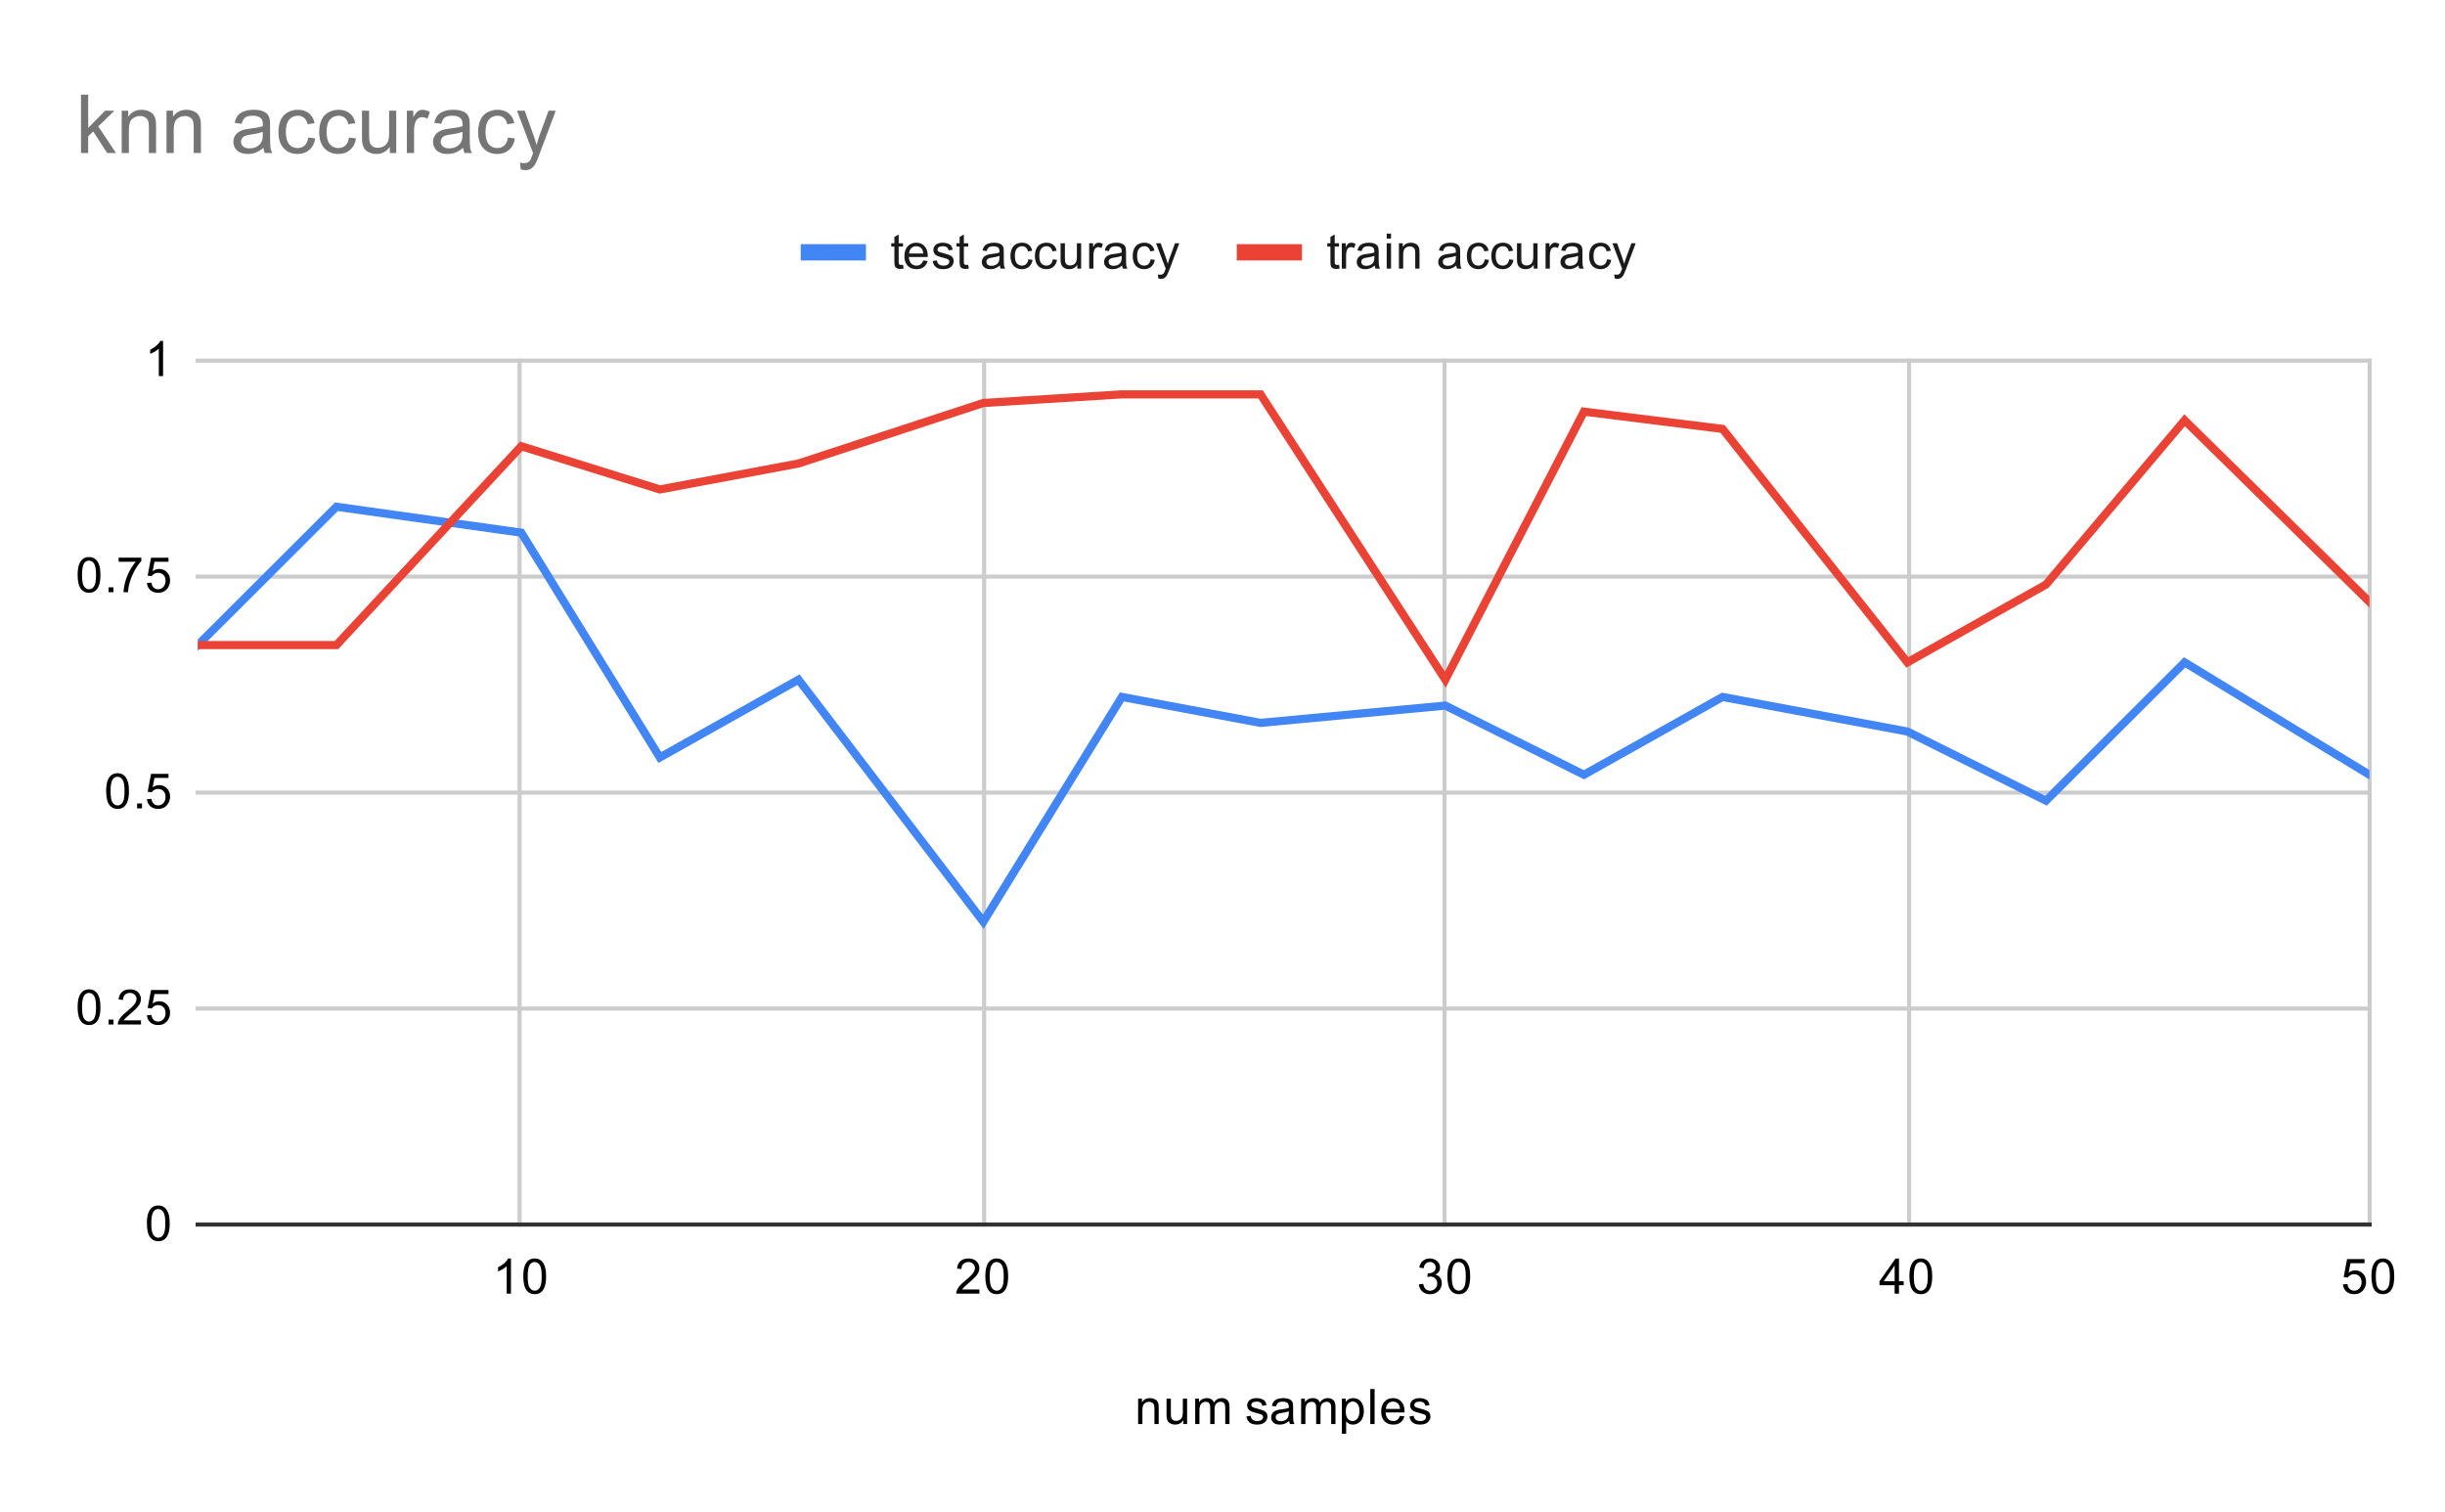 <svg version="1.1" viewBox="0.0 0.0 600.0 371.0" fill="none" stroke="none" stroke-linecap="square" stroke-miterlimit="10" width="600" height="371" xmlns:xlink="http://www.w3.org/1999/xlink" xmlns="http://www.w3.org/2000/svg"><path fill="#ffffff" d="M0 0L600.0 0L600.0 371.0L0 371.0L0 0Z" fill-rule="nonzero"/><path stroke="#cccccc" stroke-width="1.0" stroke-linecap="butt" d="M127.5 88.5L127.5 300.5" fill-rule="nonzero"/><path stroke="#cccccc" stroke-width="1.0" stroke-linecap="butt" d="M241.5 88.5L241.5 300.5" fill-rule="nonzero"/><path stroke="#cccccc" stroke-width="1.0" stroke-linecap="butt" d="M354.5 88.5L354.5 300.5" fill-rule="nonzero"/><path stroke="#cccccc" stroke-width="1.0" stroke-linecap="butt" d="M468.5 88.5L468.5 300.5" fill-rule="nonzero"/><path stroke="#cccccc" stroke-width="1.0" stroke-linecap="butt" d="M581.5 88.5L581.5 300.5" fill-rule="nonzero"/><path stroke="#333333" stroke-width="1.0" stroke-linecap="butt" d="M48.5 300.5L581.5 300.5" fill-rule="nonzero"/><path stroke="#cccccc" stroke-width="1.0" stroke-linecap="butt" d="M48.5 247.5L581.5 247.5" fill-rule="nonzero"/><path stroke="#cccccc" stroke-width="1.0" stroke-linecap="butt" d="M48.5 194.5L581.5 194.5" fill-rule="nonzero"/><path stroke="#cccccc" stroke-width="1.0" stroke-linecap="butt" d="M48.5 141.5L581.5 141.5" fill-rule="nonzero"/><path stroke="#cccccc" stroke-width="1.0" stroke-linecap="butt" d="M48.5 88.5L581.5 88.5" fill-rule="nonzero"/><clipPath id="id_0"><path d="M48.55 88.283L581.45 88.283L581.45 300.45L48.55 300.45L48.55 88.283Z" clip-rule="nonzero"/></clipPath><path stroke="#4285f4" stroke-width="2.0" stroke-linecap="butt" clip-path="url(#id_0)" d="M48.55 158.298L82.565 124.352L127.918 130.717L161.933 185.88L195.948 166.785L241.301 226.192L275.316 171.028L309.331 177.393L354.684 173.15L388.699 190.123L422.714 171.028L468.067 179.515L502.082 196.488L536.097 162.542L581.45 190.123" fill-rule="nonzero"/><path stroke="#ea4335" stroke-width="2.0" stroke-linecap="butt" clip-path="url(#id_0)" d="M48.55 158.298L82.565 158.298L127.918 109.5L161.933 120.108L195.948 113.743L241.301 98.892L275.316 96.77L309.331 96.77L354.684 166.785L388.699 101.013L422.714 105.257L468.067 162.542L502.082 143.447L536.097 103.135L581.45 147.69" fill-rule="nonzero"/><path fill="#000000" fill-opacity="0.0" clip-path="url(#id_0)" d="M51.55 158.298C51.55 159.955 50.207 161.298 48.55 161.298C46.893 161.298 45.55 159.955 45.55 158.298C45.55 156.641 46.893 155.298 48.55 155.298C50.207 155.298 51.55 156.641 51.55 158.298Z" fill-rule="nonzero"/><path fill="#000000" fill-opacity="0.0" clip-path="url(#id_0)" d="M85.565 124.352C85.565 126.009 84.222 127.352 82.565 127.352C80.908 127.352 79.565 126.009 79.565 124.352C79.565 122.695 80.908 121.352 82.565 121.352C84.222 121.352 85.565 122.695 85.565 124.352Z" fill-rule="nonzero"/><path fill="#000000" fill-opacity="0.0" clip-path="url(#id_0)" d="M130.918 130.717C130.918 132.374 129.575 133.717 127.918 133.717C126.261 133.717 124.918 132.374 124.918 130.717C124.918 129.06 126.261 127.717 127.918 127.717C129.575 127.717 130.918 129.06 130.918 130.717Z" fill-rule="nonzero"/><path fill="#000000" fill-opacity="0.0" clip-path="url(#id_0)" d="M164.933 185.88C164.933 187.537 163.59 188.88 161.933 188.88C160.276 188.88 158.933 187.537 158.933 185.88C158.933 184.223 160.276 182.88 161.933 182.88C163.59 182.88 164.933 184.223 164.933 185.88Z" fill-rule="nonzero"/><path fill="#000000" fill-opacity="0.0" clip-path="url(#id_0)" d="M198.948 166.785C198.948 168.442 197.605 169.785 195.948 169.785C194.291 169.785 192.948 168.442 192.948 166.785C192.948 165.128 194.291 163.785 195.948 163.785C197.605 163.785 198.948 165.128 198.948 166.785Z" fill-rule="nonzero"/><path fill="#000000" fill-opacity="0.0" clip-path="url(#id_0)" d="M244.301 226.192C244.301 227.849 242.958 229.192 241.301 229.192C239.644 229.192 238.301 227.849 238.301 226.192C238.301 224.535 239.644 223.192 241.301 223.192C242.958 223.192 244.301 224.535 244.301 226.192Z" fill-rule="nonzero"/><path fill="#000000" fill-opacity="0.0" clip-path="url(#id_0)" d="M278.316 171.028C278.316 172.685 276.973 174.028 275.316 174.028C273.659 174.028 272.316 172.685 272.316 171.028C272.316 169.371 273.659 168.028 275.316 168.028C276.973 168.028 278.316 169.371 278.316 171.028Z" fill-rule="nonzero"/><path fill="#000000" fill-opacity="0.0" clip-path="url(#id_0)" d="M312.331 177.393C312.331 179.05 310.988 180.393 309.331 180.393C307.674 180.393 306.331 179.05 306.331 177.393C306.331 175.736 307.674 174.393 309.331 174.393C310.988 174.393 312.331 175.736 312.331 177.393Z" fill-rule="nonzero"/><path fill="#000000" fill-opacity="0.0" clip-path="url(#id_0)" d="M357.684 173.15C357.684 174.807 356.341 176.15 354.684 176.15C353.027 176.15 351.684 174.807 351.684 173.15C351.684 171.493 353.027 170.15 354.684 170.15C356.341 170.15 357.684 171.493 357.684 173.15Z" fill-rule="nonzero"/><path fill="#000000" fill-opacity="0.0" clip-path="url(#id_0)" d="M391.699 190.123C391.699 191.78 390.356 193.123 388.699 193.123C387.042 193.123 385.699 191.78 385.699 190.123C385.699 188.466 387.042 187.123 388.699 187.123C390.356 187.123 391.699 188.466 391.699 190.123Z" fill-rule="nonzero"/><path fill="#000000" fill-opacity="0.0" clip-path="url(#id_0)" d="M425.714 171.028C425.714 172.685 424.371 174.028 422.714 174.028C421.057 174.028 419.714 172.685 419.714 171.028C419.714 169.371 421.057 168.028 422.714 168.028C424.371 168.028 425.714 169.371 425.714 171.028Z" fill-rule="nonzero"/><path fill="#000000" fill-opacity="0.0" clip-path="url(#id_0)" d="M471.067 179.515C471.067 181.172 469.724 182.515 468.067 182.515C466.41 182.515 465.067 181.172 465.067 179.515C465.067 177.858 466.41 176.515 468.067 176.515C469.724 176.515 471.067 177.858 471.067 179.515Z" fill-rule="nonzero"/><path fill="#000000" fill-opacity="0.0" clip-path="url(#id_0)" d="M505.082 196.488C505.082 198.145 503.739 199.488 502.082 199.488C500.425 199.488 499.082 198.145 499.082 196.488C499.082 194.831 500.425 193.488 502.082 193.488C503.739 193.488 505.082 194.831 505.082 196.488Z" fill-rule="nonzero"/><path fill="#000000" fill-opacity="0.0" clip-path="url(#id_0)" d="M539.097 162.542C539.097 164.199 537.754 165.542 536.097 165.542C534.44 165.542 533.097 164.199 533.097 162.542C533.097 160.885 534.44 159.542 536.097 159.542C537.754 159.542 539.097 160.885 539.097 162.542Z" fill-rule="nonzero"/><path fill="#000000" fill-opacity="0.0" clip-path="url(#id_0)" d="M584.45 190.123C584.45 191.78 583.107 193.123 581.45 193.123C579.793 193.123 578.45 191.78 578.45 190.123C578.45 188.466 579.793 187.123 581.45 187.123C583.107 187.123 584.45 188.466 584.45 190.123Z" fill-rule="nonzero"/><path fill="#000000" fill-opacity="0.0" clip-path="url(#id_0)" d="M51.55 158.298C51.55 159.955 50.207 161.298 48.55 161.298C46.893 161.298 45.55 159.955 45.55 158.298C45.55 156.641 46.893 155.298 48.55 155.298C50.207 155.298 51.55 156.641 51.55 158.298Z" fill-rule="nonzero"/><path fill="#000000" fill-opacity="0.0" clip-path="url(#id_0)" d="M85.565 158.298C85.565 159.955 84.222 161.298 82.565 161.298C80.908 161.298 79.565 159.955 79.565 158.298C79.565 156.641 80.908 155.298 82.565 155.298C84.222 155.298 85.565 156.641 85.565 158.298Z" fill-rule="nonzero"/><path fill="#000000" fill-opacity="0.0" clip-path="url(#id_0)" d="M130.918 109.5C130.918 111.157 129.575 112.5 127.918 112.5C126.261 112.5 124.918 111.157 124.918 109.5C124.918 107.843 126.261 106.5 127.918 106.5C129.575 106.5 130.918 107.843 130.918 109.5Z" fill-rule="nonzero"/><path fill="#000000" fill-opacity="0.0" clip-path="url(#id_0)" d="M164.933 120.108C164.933 121.765 163.59 123.108 161.933 123.108C160.276 123.108 158.933 121.765 158.933 120.108C158.933 118.451 160.276 117.108 161.933 117.108C163.59 117.108 164.933 118.451 164.933 120.108Z" fill-rule="nonzero"/><path fill="#000000" fill-opacity="0.0" clip-path="url(#id_0)" d="M198.948 113.743C198.948 115.4 197.605 116.743 195.948 116.743C194.291 116.743 192.948 115.4 192.948 113.743C192.948 112.086 194.291 110.743 195.948 110.743C197.605 110.743 198.948 112.086 198.948 113.743Z" fill-rule="nonzero"/><path fill="#000000" fill-opacity="0.0" clip-path="url(#id_0)" d="M244.301 98.892C244.301 100.549 242.958 101.892 241.301 101.892C239.644 101.892 238.301 100.549 238.301 98.892C238.301 97.235 239.644 95.892 241.301 95.892C242.958 95.892 244.301 97.235 244.301 98.892Z" fill-rule="nonzero"/><path fill="#000000" fill-opacity="0.0" clip-path="url(#id_0)" d="M278.316 96.77C278.316 98.427 276.973 99.77 275.316 99.77C273.659 99.77 272.316 98.427 272.316 96.77C272.316 95.113 273.659 93.77 275.316 93.77C276.973 93.77 278.316 95.113 278.316 96.77Z" fill-rule="nonzero"/><path fill="#000000" fill-opacity="0.0" clip-path="url(#id_0)" d="M312.331 96.77C312.331 98.427 310.988 99.77 309.331 99.77C307.674 99.77 306.331 98.427 306.331 96.77C306.331 95.113 307.674 93.77 309.331 93.77C310.988 93.77 312.331 95.113 312.331 96.77Z" fill-rule="nonzero"/><path fill="#000000" fill-opacity="0.0" clip-path="url(#id_0)" d="M357.684 166.785C357.684 168.442 356.341 169.785 354.684 169.785C353.027 169.785 351.684 168.442 351.684 166.785C351.684 165.128 353.027 163.785 354.684 163.785C356.341 163.785 357.684 165.128 357.684 166.785Z" fill-rule="nonzero"/><path fill="#000000" fill-opacity="0.0" clip-path="url(#id_0)" d="M391.699 101.013C391.699 102.67 390.356 104.013 388.699 104.013C387.042 104.013 385.699 102.67 385.699 101.013C385.699 99.356 387.042 98.013 388.699 98.013C390.356 98.013 391.699 99.356 391.699 101.013Z" fill-rule="nonzero"/><path fill="#000000" fill-opacity="0.0" clip-path="url(#id_0)" d="M425.714 105.257C425.714 106.914 424.371 108.257 422.714 108.257C421.057 108.257 419.714 106.914 419.714 105.257C419.714 103.6 421.057 102.257 422.714 102.257C424.371 102.257 425.714 103.6 425.714 105.257Z" fill-rule="nonzero"/><path fill="#000000" fill-opacity="0.0" clip-path="url(#id_0)" d="M471.067 162.542C471.067 164.199 469.724 165.542 468.067 165.542C466.41 165.542 465.067 164.199 465.067 162.542C465.067 160.885 466.41 159.542 468.067 159.542C469.724 159.542 471.067 160.885 471.067 162.542Z" fill-rule="nonzero"/><path fill="#000000" fill-opacity="0.0" clip-path="url(#id_0)" d="M505.082 143.447C505.082 145.104 503.739 146.447 502.082 146.447C500.425 146.447 499.082 145.104 499.082 143.447C499.082 141.79 500.425 140.447 502.082 140.447C503.739 140.447 505.082 141.79 505.082 143.447Z" fill-rule="nonzero"/><path fill="#000000" fill-opacity="0.0" clip-path="url(#id_0)" d="M539.097 103.135C539.097 104.792 537.754 106.135 536.097 106.135C534.44 106.135 533.097 104.792 533.097 103.135C533.097 101.478 534.44 100.135 536.097 100.135C537.754 100.135 539.097 101.478 539.097 103.135Z" fill-rule="nonzero"/><path fill="#000000" fill-opacity="0.0" clip-path="url(#id_0)" d="M584.45 147.69C584.45 149.347 583.107 150.69 581.45 150.69C579.793 150.69 578.45 149.347 578.45 147.69C578.45 146.033 579.793 144.69 581.45 144.69C583.107 144.69 584.45 146.033 584.45 147.69Z" fill-rule="nonzero"/><path fill="#000000" d="M279.297 349.45L279.297 343.231L280.234 343.231L280.234 344.106Q280.922 343.091 282.219 343.091Q282.781 343.091 283.25 343.294Q283.734 343.497 283.969 343.825Q284.203 344.153 284.297 344.591Q284.344 344.887 284.344 345.622L284.344 349.45L283.297 349.45L283.297 345.669Q283.297 345.012 283.172 344.7Q283.047 344.387 282.734 344.2Q282.422 343.997 282.0 343.997Q281.328 343.997 280.828 344.434Q280.344 344.856 280.344 346.044L280.344 349.45L279.297 349.45ZM290.375 349.45L290.375 348.528Q289.641 349.591 288.391 349.591Q287.844 349.591 287.359 349.387Q286.891 349.169 286.656 348.856Q286.422 348.528 286.328 348.059Q286.266 347.762 286.266 347.075L286.266 343.231L287.328 343.231L287.328 346.684Q287.328 347.497 287.391 347.794Q287.484 348.2 287.797 348.45Q288.125 348.684 288.609 348.684Q289.078 348.684 289.484 348.45Q289.906 348.2 290.078 347.778Q290.266 347.356 290.266 346.559L290.266 343.231L291.312 343.231L291.312 349.45L290.375 349.45ZM293.297 349.45L293.297 343.231L294.234 343.231L294.234 344.106Q294.531 343.637 295.016 343.372Q295.5 343.091 296.125 343.091Q296.812 343.091 297.25 343.372Q297.703 343.653 297.875 344.169Q298.625 343.091 299.797 343.091Q300.734 343.091 301.219 343.606Q301.719 344.106 301.719 345.184L301.719 349.45L300.672 349.45L300.672 345.528Q300.672 344.903 300.562 344.622Q300.469 344.341 300.203 344.169Q299.938 343.997 299.562 343.997Q298.906 343.997 298.469 344.434Q298.047 344.872 298.047 345.841L298.047 349.45L296.984 349.45L296.984 345.403Q296.984 344.7 296.719 344.356Q296.469 343.997 295.891 343.997Q295.438 343.997 295.062 344.231Q294.688 344.466 294.516 344.919Q294.344 345.372 294.344 346.216L294.344 349.45L293.297 349.45ZM305.875 347.591L306.906 347.434Q307.0 348.059 307.391 348.387Q307.797 348.716 308.531 348.716Q309.25 348.716 309.594 348.434Q309.953 348.137 309.953 347.731Q309.953 347.372 309.641 347.169Q309.422 347.028 308.562 346.809Q307.406 346.512 306.953 346.309Q306.516 346.091 306.281 345.716Q306.047 345.341 306.047 344.872Q306.047 344.466 306.234 344.106Q306.422 343.747 306.75 343.512Q307.0 343.341 307.422 343.216Q307.844 343.091 308.344 343.091Q309.062 343.091 309.609 343.309Q310.172 343.512 310.438 343.872Q310.703 344.231 310.797 344.825L309.766 344.966Q309.703 344.497 309.359 344.231Q309.031 343.95 308.406 343.95Q307.688 343.95 307.375 344.2Q307.062 344.434 307.062 344.762Q307.062 344.966 307.188 345.122Q307.328 345.294 307.594 345.403Q307.75 345.466 308.531 345.669Q309.656 345.981 310.094 346.169Q310.531 346.356 310.781 346.716Q311.031 347.075 311.031 347.622Q311.031 348.153 310.719 348.622Q310.422 349.075 309.844 349.341Q309.266 349.591 308.531 349.591Q307.312 349.591 306.672 349.091Q306.047 348.575 305.875 347.591ZM316.359 348.684Q315.766 349.184 315.219 349.387Q314.688 349.591 314.062 349.591Q313.031 349.591 312.484 349.091Q311.938 348.591 311.938 347.809Q311.938 347.356 312.141 346.981Q312.344 346.591 312.688 346.372Q313.031 346.137 313.453 346.028Q313.75 345.934 314.391 345.856Q315.656 345.716 316.266 345.497Q316.266 345.278 316.266 345.231Q316.266 344.575 315.969 344.309Q315.562 343.966 314.766 343.966Q314.031 343.966 313.672 344.231Q313.312 344.481 313.141 345.137L312.109 344.997Q312.25 344.341 312.578 343.934Q312.906 343.528 313.516 343.309Q314.125 343.091 314.922 343.091Q315.719 343.091 316.219 343.278Q316.719 343.466 316.953 343.747Q317.188 344.028 317.281 344.466Q317.328 344.731 317.328 345.434L317.328 346.841Q317.328 348.309 317.391 348.7Q317.469 349.091 317.672 349.45L316.562 349.45Q316.406 349.122 316.359 348.684ZM316.266 346.325Q315.688 346.559 314.547 346.731Q313.891 346.825 313.625 346.95Q313.359 347.059 313.203 347.278Q313.062 347.497 313.062 347.778Q313.062 348.2 313.375 348.481Q313.703 348.762 314.312 348.762Q314.922 348.762 315.391 348.497Q315.875 348.231 316.094 347.762Q316.266 347.403 316.266 346.716L316.266 346.325ZM319.297 349.45L319.297 343.231L320.234 343.231L320.234 344.106Q320.531 343.637 321.016 343.372Q321.5 343.091 322.125 343.091Q322.812 343.091 323.25 343.372Q323.703 343.653 323.875 344.169Q324.625 343.091 325.797 343.091Q326.734 343.091 327.219 343.606Q327.719 344.106 327.719 345.184L327.719 349.45L326.672 349.45L326.672 345.528Q326.672 344.903 326.562 344.622Q326.469 344.341 326.203 344.169Q325.938 343.997 325.562 343.997Q324.906 343.997 324.469 344.434Q324.047 344.872 324.047 345.841L324.047 349.45L322.984 349.45L322.984 345.403Q322.984 344.7 322.719 344.356Q322.469 343.997 321.891 343.997Q321.438 343.997 321.062 344.231Q320.688 344.466 320.516 344.919Q320.344 345.372 320.344 346.216L320.344 349.45L319.297 349.45ZM329.297 351.841L329.297 343.231L330.25 343.231L330.25 344.028Q330.594 343.559 331.016 343.325Q331.453 343.091 332.062 343.091Q332.859 343.091 333.469 343.497Q334.078 343.903 334.375 344.653Q334.688 345.403 334.688 346.294Q334.688 347.247 334.344 348.012Q334.016 348.778 333.359 349.184Q332.703 349.591 331.984 349.591Q331.453 349.591 331.031 349.372Q330.609 349.137 330.344 348.809L330.344 351.841L329.297 351.841ZM330.25 346.372Q330.25 347.575 330.734 348.153Q331.219 348.716 331.906 348.716Q332.609 348.716 333.109 348.122Q333.609 347.528 333.609 346.278Q333.609 345.091 333.125 344.512Q332.641 343.919 331.953 343.919Q331.281 343.919 330.766 344.544Q330.25 345.169 330.25 346.372ZM336.266 349.45L336.266 340.856L337.328 340.856L337.328 349.45L336.266 349.45ZM343.547 347.45L344.641 347.575Q344.391 348.528 343.688 349.059Q342.984 349.591 341.906 349.591Q340.547 349.591 339.734 348.747Q338.938 347.903 338.938 346.387Q338.938 344.825 339.75 343.966Q340.562 343.091 341.844 343.091Q343.094 343.091 343.875 343.934Q344.672 344.778 344.672 346.325Q344.672 346.419 344.672 346.606L340.031 346.606Q340.094 347.637 340.609 348.184Q341.125 348.716 341.906 348.716Q342.484 348.716 342.891 348.419Q343.312 348.106 343.547 347.45ZM340.094 345.747L343.562 345.747Q343.5 344.95 343.172 344.559Q342.656 343.95 341.859 343.95Q341.125 343.95 340.625 344.434Q340.141 344.919 340.094 345.747ZM345.875 347.591L346.906 347.434Q347.0 348.059 347.391 348.387Q347.797 348.716 348.531 348.716Q349.25 348.716 349.594 348.434Q349.953 348.137 349.953 347.731Q349.953 347.372 349.641 347.169Q349.422 347.028 348.562 346.809Q347.406 346.512 346.953 346.309Q346.516 346.091 346.281 345.716Q346.047 345.341 346.047 344.872Q346.047 344.466 346.234 344.106Q346.422 343.747 346.75 343.512Q347.0 343.341 347.422 343.216Q347.844 343.091 348.344 343.091Q349.062 343.091 349.609 343.309Q350.172 343.512 350.438 343.872Q350.703 344.231 350.797 344.825L349.766 344.966Q349.703 344.497 349.359 344.231Q349.031 343.95 348.406 343.95Q347.688 343.95 347.375 344.2Q347.062 344.434 347.062 344.762Q347.062 344.966 347.188 345.122Q347.328 345.294 347.594 345.403Q347.75 345.466 348.531 345.669Q349.656 345.981 350.094 346.169Q350.531 346.356 350.781 346.716Q351.031 347.075 351.031 347.622Q351.031 348.153 350.719 348.622Q350.422 349.075 349.844 349.341Q349.266 349.591 348.531 349.591Q347.312 349.591 346.672 349.091Q346.047 348.575 345.875 347.591Z" fill-rule="nonzero"/><path fill="#000000" d="M36.05 300.216Q36.05 298.684 36.362 297.762Q36.675 296.825 37.284 296.325Q37.909 295.825 38.847 295.825Q39.534 295.825 40.05 296.106Q40.581 296.387 40.925 296.919Q41.269 297.434 41.456 298.184Q41.644 298.934 41.644 300.216Q41.644 301.731 41.331 302.653Q41.034 303.575 40.409 304.091Q39.8 304.591 38.847 304.591Q37.612 304.591 36.894 303.7Q36.05 302.637 36.05 300.216ZM37.128 300.216Q37.128 302.325 37.628 303.028Q38.128 303.731 38.847 303.731Q39.581 303.731 40.066 303.028Q40.566 302.325 40.566 300.216Q40.566 298.091 40.066 297.403Q39.581 296.7 38.831 296.7Q38.112 296.7 37.675 297.309Q37.128 298.091 37.128 300.216Z" fill-rule="nonzero"/><path fill="#000000" d="M19.05 247.174Q19.05 245.643 19.363 244.721Q19.675 243.783 20.284 243.283Q20.909 242.783 21.847 242.783Q22.534 242.783 23.05 243.065Q23.581 243.346 23.925 243.877Q24.269 244.393 24.456 245.143Q24.644 245.893 24.644 247.174Q24.644 248.69 24.331 249.611Q24.034 250.533 23.409 251.049Q22.8 251.549 21.847 251.549Q20.613 251.549 19.894 250.658Q19.05 249.596 19.05 247.174ZM20.128 247.174Q20.128 249.283 20.628 249.986Q21.128 250.69 21.847 250.69Q22.581 250.69 23.066 249.986Q23.566 249.283 23.566 247.174Q23.566 245.049 23.066 244.361Q22.581 243.658 21.831 243.658Q21.113 243.658 20.675 244.268Q20.128 245.049 20.128 247.174ZM26.644 251.408L26.644 250.205L27.847 250.205L27.847 251.408L26.644 251.408ZM34.597 250.393L34.597 251.408L28.909 251.408Q28.909 251.033 29.034 250.674Q29.253 250.096 29.722 249.533Q30.206 248.971 31.113 248.236Q32.519 247.08 33.003 246.408Q33.503 245.736 33.503 245.143Q33.503 244.518 33.05 244.096Q32.597 243.658 31.878 243.658Q31.113 243.658 30.659 244.111Q30.206 244.565 30.191 245.377L29.113 245.268Q29.222 244.049 29.941 243.424Q30.675 242.783 31.909 242.783Q33.144 242.783 33.862 243.471Q34.581 244.158 34.581 245.174Q34.581 245.69 34.362 246.19Q34.159 246.674 33.659 247.236Q33.175 247.783 32.05 248.736Q31.097 249.533 30.816 249.83Q30.55 250.111 30.378 250.393L34.597 250.393ZM36.05 249.158L37.159 249.065Q37.284 249.877 37.722 250.283Q38.175 250.69 38.816 250.69Q39.566 250.69 40.097 250.111Q40.628 249.533 40.628 248.596Q40.628 247.69 40.112 247.174Q39.612 246.643 38.784 246.643Q38.284 246.643 37.862 246.877Q37.456 247.111 37.222 247.471L36.237 247.346L37.066 242.94L41.347 242.94L41.347 243.94L37.909 243.94L37.456 246.252Q38.222 245.705 39.066 245.705Q40.191 245.705 40.956 246.486Q41.737 247.268 41.737 248.502Q41.737 249.658 41.066 250.518Q40.237 251.549 38.816 251.549Q37.644 251.549 36.894 250.893Q36.159 250.236 36.05 249.158Z" fill-rule="nonzero"/><path fill="#000000" d="M26.05 194.132Q26.05 192.601 26.363 191.679Q26.675 190.742 27.284 190.242Q27.909 189.742 28.847 189.742Q29.534 189.742 30.05 190.023Q30.581 190.304 30.925 190.835Q31.269 191.351 31.456 192.101Q31.644 192.851 31.644 194.132Q31.644 195.648 31.331 196.57Q31.034 197.492 30.409 198.007Q29.8 198.507 28.847 198.507Q27.613 198.507 26.894 197.617Q26.05 196.554 26.05 194.132ZM27.128 194.132Q27.128 196.242 27.628 196.945Q28.128 197.648 28.847 197.648Q29.581 197.648 30.066 196.945Q30.566 196.242 30.566 194.132Q30.566 192.007 30.066 191.32Q29.581 190.617 28.831 190.617Q28.113 190.617 27.675 191.226Q27.128 192.007 27.128 194.132ZM33.644 198.367L33.644 197.164L34.847 197.164L34.847 198.367L33.644 198.367ZM36.05 196.117L37.159 196.023Q37.284 196.835 37.722 197.242Q38.175 197.648 38.816 197.648Q39.566 197.648 40.097 197.07Q40.628 196.492 40.628 195.554Q40.628 194.648 40.112 194.132Q39.612 193.601 38.784 193.601Q38.284 193.601 37.862 193.835Q37.456 194.07 37.222 194.429L36.237 194.304L37.066 189.898L41.347 189.898L41.347 190.898L37.909 190.898L37.456 193.21Q38.222 192.664 39.066 192.664Q40.191 192.664 40.956 193.445Q41.737 194.226 41.737 195.46Q41.737 196.617 41.066 197.476Q40.237 198.507 38.816 198.507Q37.644 198.507 36.894 197.851Q36.159 197.195 36.05 196.117Z" fill-rule="nonzero"/><path fill="#000000" d="M19.05 141.091Q19.05 139.559 19.363 138.637Q19.675 137.7 20.284 137.2Q20.909 136.7 21.847 136.7Q22.534 136.7 23.05 136.981Q23.581 137.262 23.925 137.794Q24.269 138.309 24.456 139.059Q24.644 139.809 24.644 141.091Q24.644 142.606 24.331 143.528Q24.034 144.45 23.409 144.966Q22.8 145.466 21.847 145.466Q20.613 145.466 19.894 144.575Q19.05 143.512 19.05 141.091ZM20.128 141.091Q20.128 143.2 20.628 143.903Q21.128 144.606 21.847 144.606Q22.581 144.606 23.066 143.903Q23.566 143.2 23.566 141.091Q23.566 138.966 23.066 138.278Q22.581 137.575 21.831 137.575Q21.113 137.575 20.675 138.184Q20.128 138.966 20.128 141.091ZM26.644 145.325L26.644 144.122L27.847 144.122L27.847 145.325L26.644 145.325ZM29.113 137.856L29.113 136.841L34.675 136.841L34.675 137.669Q33.862 138.544 33.05 139.997Q32.253 141.434 31.816 142.966Q31.488 144.044 31.409 145.325L30.316 145.325Q30.331 144.309 30.706 142.872Q31.097 141.434 31.8 140.106Q32.519 138.778 33.331 137.856L29.113 137.856ZM36.05 143.075L37.159 142.981Q37.284 143.794 37.722 144.2Q38.175 144.606 38.816 144.606Q39.566 144.606 40.097 144.028Q40.628 143.45 40.628 142.512Q40.628 141.606 40.112 141.091Q39.612 140.559 38.784 140.559Q38.284 140.559 37.862 140.794Q37.456 141.028 37.222 141.387L36.237 141.262L37.066 136.856L41.347 136.856L41.347 137.856L37.909 137.856L37.456 140.169Q38.222 139.622 39.066 139.622Q40.191 139.622 40.956 140.403Q41.737 141.184 41.737 142.419Q41.737 143.575 41.066 144.434Q40.237 145.466 38.816 145.466Q37.644 145.466 36.894 144.809Q36.159 144.153 36.05 143.075Z" fill-rule="nonzero"/><path fill="#000000" d="M40.019 92.283L38.972 92.283L38.972 85.565Q38.581 85.924 37.956 86.299Q37.347 86.658 36.862 86.83L36.862 85.815Q37.737 85.393 38.394 84.815Q39.066 84.221 39.347 83.658L40.019 83.658L40.019 92.283Z" fill-rule="nonzero"/><path fill="#000000" d="M125.387 317.45L124.34 317.45L124.34 310.731Q123.949 311.091 123.324 311.466Q122.715 311.825 122.231 311.997L122.231 310.981Q123.106 310.559 123.762 309.981Q124.434 309.387 124.715 308.825L125.387 308.825L125.387 317.45ZM128.418 313.216Q128.418 311.684 128.731 310.762Q129.043 309.825 129.652 309.325Q130.277 308.825 131.215 308.825Q131.902 308.825 132.418 309.106Q132.949 309.387 133.293 309.919Q133.637 310.434 133.824 311.184Q134.012 311.934 134.012 313.216Q134.012 314.731 133.699 315.653Q133.402 316.575 132.777 317.091Q132.168 317.591 131.215 317.591Q129.981 317.591 129.262 316.7Q128.418 315.637 128.418 313.216ZM129.496 313.216Q129.496 315.325 129.996 316.028Q130.496 316.731 131.215 316.731Q131.949 316.731 132.434 316.028Q132.934 315.325 132.934 313.216Q132.934 311.091 132.434 310.403Q131.949 309.7 131.199 309.7Q130.481 309.7 130.043 310.309Q129.496 311.091 129.496 313.216Z" fill-rule="nonzero"/><path fill="#000000" d="M240.348 316.434L240.348 317.45L234.66 317.45Q234.66 317.075 234.785 316.716Q235.004 316.137 235.473 315.575Q235.957 315.012 236.864 314.278Q238.27 313.122 238.754 312.45Q239.254 311.778 239.254 311.184Q239.254 310.559 238.801 310.137Q238.348 309.7 237.629 309.7Q236.864 309.7 236.41 310.153Q235.957 310.606 235.942 311.419L234.864 311.309Q234.973 310.091 235.692 309.466Q236.426 308.825 237.66 308.825Q238.895 308.825 239.614 309.512Q240.332 310.2 240.332 311.216Q240.332 311.731 240.114 312.231Q239.91 312.716 239.41 313.278Q238.926 313.825 237.801 314.778Q236.848 315.575 236.567 315.872Q236.301 316.153 236.129 316.434L240.348 316.434ZM241.801 313.216Q241.801 311.684 242.114 310.762Q242.426 309.825 243.035 309.325Q243.66 308.825 244.598 308.825Q245.285 308.825 245.801 309.106Q246.332 309.387 246.676 309.919Q247.02 310.434 247.207 311.184Q247.395 311.934 247.395 313.216Q247.395 314.731 247.082 315.653Q246.785 316.575 246.16 317.091Q245.551 317.591 244.598 317.591Q243.364 317.591 242.645 316.7Q241.801 315.637 241.801 313.216ZM242.879 313.216Q242.879 315.325 243.379 316.028Q243.879 316.731 244.598 316.731Q245.332 316.731 245.817 316.028Q246.317 315.325 246.317 313.216Q246.317 311.091 245.817 310.403Q245.332 309.7 244.582 309.7Q243.864 309.7 243.426 310.309Q242.879 311.091 242.879 313.216Z" fill-rule="nonzero"/><path fill="#000000" d="M348.184 315.184L349.247 315.044Q349.418 315.934 349.856 316.341Q350.293 316.731 350.918 316.731Q351.668 316.731 352.184 316.216Q352.7 315.7 352.7 314.934Q352.7 314.216 352.215 313.747Q351.747 313.262 351.012 313.262Q350.715 313.262 350.262 313.387L350.387 312.45Q350.497 312.466 350.559 312.466Q351.231 312.466 351.762 312.122Q352.309 311.762 352.309 311.028Q352.309 310.45 351.918 310.075Q351.528 309.684 350.903 309.684Q350.293 309.684 349.872 310.075Q349.465 310.466 349.356 311.231L348.293 311.044Q348.481 309.997 349.168 309.419Q349.856 308.825 350.872 308.825Q351.575 308.825 352.168 309.137Q352.762 309.434 353.075 309.95Q353.387 310.466 353.387 311.059Q353.387 311.606 353.09 312.075Q352.793 312.528 352.215 312.794Q352.965 312.966 353.387 313.528Q353.809 314.075 353.809 314.919Q353.809 316.044 352.981 316.825Q352.168 317.606 350.918 317.606Q349.793 317.606 349.043 316.934Q348.293 316.247 348.184 315.184ZM355.184 313.216Q355.184 311.684 355.497 310.762Q355.809 309.825 356.418 309.325Q357.043 308.825 357.981 308.825Q358.668 308.825 359.184 309.106Q359.715 309.387 360.059 309.919Q360.403 310.434 360.59 311.184Q360.778 311.934 360.778 313.216Q360.778 314.731 360.465 315.653Q360.168 316.575 359.543 317.091Q358.934 317.591 357.981 317.591Q356.747 317.591 356.028 316.7Q355.184 315.637 355.184 313.216ZM356.262 313.216Q356.262 315.325 356.762 316.028Q357.262 316.731 357.981 316.731Q358.715 316.731 359.2 316.028Q359.7 315.325 359.7 313.216Q359.7 311.091 359.2 310.403Q358.715 309.7 357.965 309.7Q357.247 309.7 356.809 310.309Q356.262 311.091 356.262 313.216Z" fill-rule="nonzero"/><path fill="#000000" d="M464.942 317.45L464.942 315.387L461.223 315.387L461.223 314.419L465.145 308.856L466.005 308.856L466.005 314.419L467.161 314.419L467.161 315.387L466.005 315.387L466.005 317.45L464.942 317.45ZM464.942 314.419L464.942 310.559L462.255 314.419L464.942 314.419ZM468.567 313.216Q468.567 311.684 468.88 310.762Q469.192 309.825 469.801 309.325Q470.426 308.825 471.364 308.825Q472.051 308.825 472.567 309.106Q473.098 309.387 473.442 309.919Q473.786 310.434 473.973 311.184Q474.161 311.934 474.161 313.216Q474.161 314.731 473.848 315.653Q473.551 316.575 472.926 317.091Q472.317 317.591 471.364 317.591Q470.13 317.591 469.411 316.7Q468.567 315.637 468.567 313.216ZM469.645 313.216Q469.645 315.325 470.145 316.028Q470.645 316.731 471.364 316.731Q472.098 316.731 472.583 316.028Q473.083 315.325 473.083 313.216Q473.083 311.091 472.583 310.403Q472.098 309.7 471.348 309.7Q470.63 309.7 470.192 310.309Q469.645 311.091 469.645 313.216Z" fill-rule="nonzero"/><path fill="#000000" d="M574.95 315.2L576.059 315.106Q576.184 315.919 576.622 316.325Q577.075 316.731 577.716 316.731Q578.466 316.731 578.997 316.153Q579.528 315.575 579.528 314.637Q579.528 313.731 579.013 313.216Q578.513 312.684 577.684 312.684Q577.184 312.684 576.763 312.919Q576.356 313.153 576.122 313.512L575.138 313.387L575.966 308.981L580.247 308.981L580.247 309.981L576.809 309.981L576.356 312.294Q577.122 311.747 577.966 311.747Q579.091 311.747 579.856 312.528Q580.638 313.309 580.638 314.544Q580.638 315.7 579.966 316.559Q579.138 317.591 577.716 317.591Q576.544 317.591 575.794 316.934Q575.059 316.278 574.95 315.2ZM581.95 313.216Q581.95 311.684 582.263 310.762Q582.575 309.825 583.184 309.325Q583.809 308.825 584.747 308.825Q585.434 308.825 585.95 309.106Q586.481 309.387 586.825 309.919Q587.169 310.434 587.356 311.184Q587.544 311.934 587.544 313.216Q587.544 314.731 587.231 315.653Q586.934 316.575 586.309 317.091Q585.7 317.591 584.747 317.591Q583.513 317.591 582.794 316.7Q581.95 315.637 581.95 313.216ZM583.028 313.216Q583.028 315.325 583.528 316.028Q584.028 316.731 584.747 316.731Q585.481 316.731 585.966 316.028Q586.466 315.325 586.466 313.216Q586.466 311.091 585.966 310.403Q585.481 309.7 584.731 309.7Q584.013 309.7 583.575 310.309Q583.028 311.091 583.028 313.216Z" fill-rule="nonzero"/><path stroke="#4285f4" stroke-width="4.0" stroke-linecap="butt" d="M198.5 61.917L210.5 61.917" fill-rule="nonzero"/><path fill="#1a1a1a" d="M221.594 64.979L221.75 65.901Q221.297 65.995 220.953 65.995Q220.375 65.995 220.062 65.823Q219.75 65.635 219.609 65.339Q219.484 65.042 219.484 64.089L219.484 60.51L218.719 60.51L218.719 59.698L219.484 59.698L219.484 58.151L220.531 57.526L220.531 59.698L221.594 59.698L221.594 60.51L220.531 60.51L220.531 64.151Q220.531 64.604 220.578 64.729Q220.641 64.854 220.766 64.932Q220.891 65.01 221.125 65.01Q221.312 65.01 221.594 64.979ZM226.547 63.917L227.641 64.042Q227.391 64.995 226.688 65.526Q225.984 66.057 224.906 66.057Q223.547 66.057 222.734 65.214Q221.938 64.37 221.938 62.854Q221.938 61.292 222.75 60.432Q223.562 59.557 224.844 59.557Q226.094 59.557 226.875 60.401Q227.672 61.245 227.672 62.792Q227.672 62.885 227.672 63.073L223.031 63.073Q223.094 64.104 223.609 64.651Q224.125 65.182 224.906 65.182Q225.484 65.182 225.891 64.885Q226.312 64.573 226.547 63.917ZM223.094 62.214L226.562 62.214Q226.5 61.417 226.172 61.026Q225.656 60.417 224.859 60.417Q224.125 60.417 223.625 60.901Q223.141 61.385 223.094 62.214ZM228.875 64.057L229.906 63.901Q230.0 64.526 230.391 64.854Q230.797 65.182 231.531 65.182Q232.25 65.182 232.594 64.901Q232.953 64.604 232.953 64.198Q232.953 63.839 232.641 63.635Q232.422 63.495 231.562 63.276Q230.406 62.979 229.953 62.776Q229.516 62.557 229.281 62.182Q229.047 61.807 229.047 61.339Q229.047 60.932 229.234 60.573Q229.422 60.214 229.75 59.979Q230.0 59.807 230.422 59.682Q230.844 59.557 231.344 59.557Q232.062 59.557 232.609 59.776Q233.172 59.979 233.438 60.339Q233.703 60.698 233.797 61.292L232.766 61.432Q232.703 60.964 232.359 60.698Q232.031 60.417 231.406 60.417Q230.688 60.417 230.375 60.667Q230.062 60.901 230.062 61.229Q230.062 61.432 230.188 61.589Q230.328 61.76 230.594 61.87Q230.75 61.932 231.531 62.135Q232.656 62.448 233.094 62.635Q233.531 62.823 233.781 63.182Q234.031 63.542 234.031 64.089Q234.031 64.62 233.719 65.089Q233.422 65.542 232.844 65.807Q232.266 66.057 231.531 66.057Q230.312 66.057 229.672 65.557Q229.047 65.042 228.875 64.057ZM237.594 64.979L237.75 65.901Q237.297 65.995 236.953 65.995Q236.375 65.995 236.062 65.823Q235.75 65.635 235.609 65.339Q235.484 65.042 235.484 64.089L235.484 60.51L234.719 60.51L234.719 59.698L235.484 59.698L235.484 58.151L236.531 57.526L236.531 59.698L237.594 59.698L237.594 60.51L236.531 60.51L236.531 64.151Q236.531 64.604 236.578 64.729Q236.641 64.854 236.766 64.932Q236.891 65.01 237.125 65.01Q237.312 65.01 237.594 64.979ZM245.359 65.151Q244.766 65.651 244.219 65.854Q243.688 66.057 243.062 66.057Q242.031 66.057 241.484 65.557Q240.938 65.057 240.938 64.276Q240.938 63.823 241.141 63.448Q241.344 63.057 241.688 62.839Q242.031 62.604 242.453 62.495Q242.75 62.401 243.391 62.323Q244.656 62.182 245.266 61.964Q245.266 61.745 245.266 61.698Q245.266 61.042 244.969 60.776Q244.562 60.432 243.766 60.432Q243.031 60.432 242.672 60.698Q242.312 60.948 242.141 61.604L241.109 61.464Q241.25 60.807 241.578 60.401Q241.906 59.995 242.516 59.776Q243.125 59.557 243.922 59.557Q244.719 59.557 245.219 59.745Q245.719 59.932 245.953 60.214Q246.188 60.495 246.281 60.932Q246.328 61.198 246.328 61.901L246.328 63.307Q246.328 64.776 246.391 65.167Q246.469 65.557 246.672 65.917L245.562 65.917Q245.406 65.589 245.359 65.151ZM245.266 62.792Q244.688 63.026 243.547 63.198Q242.891 63.292 242.625 63.417Q242.359 63.526 242.203 63.745Q242.062 63.964 242.062 64.245Q242.062 64.667 242.375 64.948Q242.703 65.229 243.312 65.229Q243.922 65.229 244.391 64.964Q244.875 64.698 245.094 64.229Q245.266 63.87 245.266 63.182L245.266 62.792ZM252.359 63.635L253.391 63.776Q253.219 64.839 252.516 65.448Q251.812 66.057 250.797 66.057Q249.516 66.057 248.734 65.229Q247.969 64.385 247.969 62.823Q247.969 61.823 248.297 61.073Q248.641 60.307 249.312 59.932Q250.0 59.557 250.812 59.557Q251.812 59.557 252.453 60.073Q253.109 60.573 253.297 61.526L252.266 61.682Q252.125 61.057 251.75 60.745Q251.375 60.417 250.844 60.417Q250.047 60.417 249.547 60.995Q249.047 61.557 249.047 62.792Q249.047 64.057 249.531 64.62Q250.016 65.182 250.781 65.182Q251.406 65.182 251.812 64.807Q252.234 64.432 252.359 63.635ZM258.359 63.635L259.391 63.776Q259.219 64.839 258.516 65.448Q257.812 66.057 256.797 66.057Q255.516 66.057 254.734 65.229Q253.969 64.385 253.969 62.823Q253.969 61.823 254.297 61.073Q254.641 60.307 255.312 59.932Q256.0 59.557 256.812 59.557Q257.812 59.557 258.453 60.073Q259.109 60.573 259.297 61.526L258.266 61.682Q258.125 61.057 257.75 60.745Q257.375 60.417 256.844 60.417Q256.047 60.417 255.547 60.995Q255.047 61.557 255.047 62.792Q255.047 64.057 255.531 64.62Q256.016 65.182 256.781 65.182Q257.406 65.182 257.812 64.807Q258.234 64.432 258.359 63.635ZM264.375 65.917L264.375 64.995Q263.641 66.057 262.391 66.057Q261.844 66.057 261.359 65.854Q260.891 65.635 260.656 65.323Q260.422 64.995 260.328 64.526Q260.266 64.229 260.266 63.542L260.266 59.698L261.328 59.698L261.328 63.151Q261.328 63.964 261.391 64.26Q261.484 64.667 261.797 64.917Q262.125 65.151 262.609 65.151Q263.078 65.151 263.484 64.917Q263.906 64.667 264.078 64.245Q264.266 63.823 264.266 63.026L264.266 59.698L265.312 59.698L265.312 65.917L264.375 65.917ZM267.281 65.917L267.281 59.698L268.234 59.698L268.234 60.635Q268.594 59.979 268.891 59.776Q269.203 59.557 269.578 59.557Q270.109 59.557 270.656 59.885L270.297 60.87Q269.906 60.635 269.531 60.635Q269.172 60.635 268.891 60.854Q268.625 61.057 268.516 61.432Q268.328 61.995 268.328 62.651L268.328 65.917L267.281 65.917ZM275.359 65.151Q274.766 65.651 274.219 65.854Q273.688 66.057 273.062 66.057Q272.031 66.057 271.484 65.557Q270.938 65.057 270.938 64.276Q270.938 63.823 271.141 63.448Q271.344 63.057 271.688 62.839Q272.031 62.604 272.453 62.495Q272.75 62.401 273.391 62.323Q274.656 62.182 275.266 61.964Q275.266 61.745 275.266 61.698Q275.266 61.042 274.969 60.776Q274.562 60.432 273.766 60.432Q273.031 60.432 272.672 60.698Q272.312 60.948 272.141 61.604L271.109 61.464Q271.25 60.807 271.578 60.401Q271.906 59.995 272.516 59.776Q273.125 59.557 273.922 59.557Q274.719 59.557 275.219 59.745Q275.719 59.932 275.953 60.214Q276.188 60.495 276.281 60.932Q276.328 61.198 276.328 61.901L276.328 63.307Q276.328 64.776 276.391 65.167Q276.469 65.557 276.672 65.917L275.562 65.917Q275.406 65.589 275.359 65.151ZM275.266 62.792Q274.688 63.026 273.547 63.198Q272.891 63.292 272.625 63.417Q272.359 63.526 272.203 63.745Q272.062 63.964 272.062 64.245Q272.062 64.667 272.375 64.948Q272.703 65.229 273.312 65.229Q273.922 65.229 274.391 64.964Q274.875 64.698 275.094 64.229Q275.266 63.87 275.266 63.182L275.266 62.792ZM282.359 63.635L283.391 63.776Q283.219 64.839 282.516 65.448Q281.812 66.057 280.797 66.057Q279.516 66.057 278.734 65.229Q277.969 64.385 277.969 62.823Q277.969 61.823 278.297 61.073Q278.641 60.307 279.312 59.932Q280.0 59.557 280.812 59.557Q281.812 59.557 282.453 60.073Q283.109 60.573 283.297 61.526L282.266 61.682Q282.125 61.057 281.75 60.745Q281.375 60.417 280.844 60.417Q280.047 60.417 279.547 60.995Q279.047 61.557 279.047 62.792Q279.047 64.057 279.531 64.62Q280.016 65.182 280.781 65.182Q281.406 65.182 281.812 64.807Q282.234 64.432 282.359 63.635ZM284.25 68.307L284.125 67.323Q284.469 67.417 284.734 67.417Q285.078 67.417 285.281 67.292Q285.5 67.182 285.641 66.979Q285.734 66.807 285.969 66.182Q285.984 66.104 286.062 65.932L283.688 59.698L284.828 59.698L286.125 63.292Q286.375 63.979 286.578 64.745Q286.766 64.01 287.016 63.323L288.344 59.698L289.391 59.698L287.031 66.026Q286.641 67.042 286.438 67.432Q286.156 67.964 285.781 68.198Q285.422 68.448 284.922 68.448Q284.625 68.448 284.25 68.307Z" fill-rule="nonzero"/><path stroke="#ea4335" stroke-width="4.0" stroke-linecap="butt" d="M305.5 61.917L317.5 61.917" fill-rule="nonzero"/><path fill="#1a1a1a" d="M328.594 64.979L328.75 65.901Q328.297 65.995 327.953 65.995Q327.375 65.995 327.062 65.823Q326.75 65.635 326.609 65.339Q326.484 65.042 326.484 64.089L326.484 60.51L325.719 60.51L325.719 59.698L326.484 59.698L326.484 58.151L327.531 57.526L327.531 59.698L328.594 59.698L328.594 60.51L327.531 60.51L327.531 64.151Q327.531 64.604 327.578 64.729Q327.641 64.854 327.766 64.932Q327.891 65.01 328.125 65.01Q328.312 65.01 328.594 64.979ZM329.281 65.917L329.281 59.698L330.234 59.698L330.234 60.635Q330.594 59.979 330.891 59.776Q331.203 59.557 331.578 59.557Q332.109 59.557 332.656 59.885L332.297 60.87Q331.906 60.635 331.531 60.635Q331.172 60.635 330.891 60.854Q330.625 61.057 330.516 61.432Q330.328 61.995 330.328 62.651L330.328 65.917L329.281 65.917ZM337.359 65.151Q336.766 65.651 336.219 65.854Q335.688 66.057 335.062 66.057Q334.031 66.057 333.484 65.557Q332.938 65.057 332.938 64.276Q332.938 63.823 333.141 63.448Q333.344 63.057 333.688 62.839Q334.031 62.604 334.453 62.495Q334.75 62.401 335.391 62.323Q336.656 62.182 337.266 61.964Q337.266 61.745 337.266 61.698Q337.266 61.042 336.969 60.776Q336.562 60.432 335.766 60.432Q335.031 60.432 334.672 60.698Q334.312 60.948 334.141 61.604L333.109 61.464Q333.25 60.807 333.578 60.401Q333.906 59.995 334.516 59.776Q335.125 59.557 335.922 59.557Q336.719 59.557 337.219 59.745Q337.719 59.932 337.953 60.214Q338.188 60.495 338.281 60.932Q338.328 61.198 338.328 61.901L338.328 63.307Q338.328 64.776 338.391 65.167Q338.469 65.557 338.672 65.917L337.562 65.917Q337.406 65.589 337.359 65.151ZM337.266 62.792Q336.688 63.026 335.547 63.198Q334.891 63.292 334.625 63.417Q334.359 63.526 334.203 63.745Q334.062 63.964 334.062 64.245Q334.062 64.667 334.375 64.948Q334.703 65.229 335.312 65.229Q335.922 65.229 336.391 64.964Q336.875 64.698 337.094 64.229Q337.266 63.87 337.266 63.182L337.266 62.792ZM340.297 58.542L340.297 57.323L341.359 57.323L341.359 58.542L340.297 58.542ZM340.297 65.917L340.297 59.698L341.359 59.698L341.359 65.917L340.297 65.917ZM343.297 65.917L343.297 59.698L344.234 59.698L344.234 60.573Q344.922 59.557 346.219 59.557Q346.781 59.557 347.25 59.76Q347.734 59.964 347.969 60.292Q348.203 60.62 348.297 61.057Q348.344 61.354 348.344 62.089L348.344 65.917L347.297 65.917L347.297 62.135Q347.297 61.479 347.172 61.167Q347.047 60.854 346.734 60.667Q346.422 60.464 346.0 60.464Q345.328 60.464 344.828 60.901Q344.344 61.323 344.344 62.51L344.344 65.917L343.297 65.917ZM357.359 65.151Q356.766 65.651 356.219 65.854Q355.688 66.057 355.062 66.057Q354.031 66.057 353.484 65.557Q352.938 65.057 352.938 64.276Q352.938 63.823 353.141 63.448Q353.344 63.057 353.688 62.839Q354.031 62.604 354.453 62.495Q354.75 62.401 355.391 62.323Q356.656 62.182 357.266 61.964Q357.266 61.745 357.266 61.698Q357.266 61.042 356.969 60.776Q356.562 60.432 355.766 60.432Q355.031 60.432 354.672 60.698Q354.312 60.948 354.141 61.604L353.109 61.464Q353.25 60.807 353.578 60.401Q353.906 59.995 354.516 59.776Q355.125 59.557 355.922 59.557Q356.719 59.557 357.219 59.745Q357.719 59.932 357.953 60.214Q358.188 60.495 358.281 60.932Q358.328 61.198 358.328 61.901L358.328 63.307Q358.328 64.776 358.391 65.167Q358.469 65.557 358.672 65.917L357.562 65.917Q357.406 65.589 357.359 65.151ZM357.266 62.792Q356.688 63.026 355.547 63.198Q354.891 63.292 354.625 63.417Q354.359 63.526 354.203 63.745Q354.062 63.964 354.062 64.245Q354.062 64.667 354.375 64.948Q354.703 65.229 355.312 65.229Q355.922 65.229 356.391 64.964Q356.875 64.698 357.094 64.229Q357.266 63.87 357.266 63.182L357.266 62.792ZM364.359 63.635L365.391 63.776Q365.219 64.839 364.516 65.448Q363.812 66.057 362.797 66.057Q361.516 66.057 360.734 65.229Q359.969 64.385 359.969 62.823Q359.969 61.823 360.297 61.073Q360.641 60.307 361.312 59.932Q362.0 59.557 362.812 59.557Q363.812 59.557 364.453 60.073Q365.109 60.573 365.297 61.526L364.266 61.682Q364.125 61.057 363.75 60.745Q363.375 60.417 362.844 60.417Q362.047 60.417 361.547 60.995Q361.047 61.557 361.047 62.792Q361.047 64.057 361.531 64.62Q362.016 65.182 362.781 65.182Q363.406 65.182 363.812 64.807Q364.234 64.432 364.359 63.635ZM370.359 63.635L371.391 63.776Q371.219 64.839 370.516 65.448Q369.812 66.057 368.797 66.057Q367.516 66.057 366.734 65.229Q365.969 64.385 365.969 62.823Q365.969 61.823 366.297 61.073Q366.641 60.307 367.312 59.932Q368.0 59.557 368.812 59.557Q369.812 59.557 370.453 60.073Q371.109 60.573 371.297 61.526L370.266 61.682Q370.125 61.057 369.75 60.745Q369.375 60.417 368.844 60.417Q368.047 60.417 367.547 60.995Q367.047 61.557 367.047 62.792Q367.047 64.057 367.531 64.62Q368.016 65.182 368.781 65.182Q369.406 65.182 369.812 64.807Q370.234 64.432 370.359 63.635ZM376.375 65.917L376.375 64.995Q375.641 66.057 374.391 66.057Q373.844 66.057 373.359 65.854Q372.891 65.635 372.656 65.323Q372.422 64.995 372.328 64.526Q372.266 64.229 372.266 63.542L372.266 59.698L373.328 59.698L373.328 63.151Q373.328 63.964 373.391 64.26Q373.484 64.667 373.797 64.917Q374.125 65.151 374.609 65.151Q375.078 65.151 375.484 64.917Q375.906 64.667 376.078 64.245Q376.266 63.823 376.266 63.026L376.266 59.698L377.312 59.698L377.312 65.917L376.375 65.917ZM379.281 65.917L379.281 59.698L380.234 59.698L380.234 60.635Q380.594 59.979 380.891 59.776Q381.203 59.557 381.578 59.557Q382.109 59.557 382.656 59.885L382.297 60.87Q381.906 60.635 381.531 60.635Q381.172 60.635 380.891 60.854Q380.625 61.057 380.516 61.432Q380.328 61.995 380.328 62.651L380.328 65.917L379.281 65.917ZM387.359 65.151Q386.766 65.651 386.219 65.854Q385.688 66.057 385.062 66.057Q384.031 66.057 383.484 65.557Q382.938 65.057 382.938 64.276Q382.938 63.823 383.141 63.448Q383.344 63.057 383.688 62.839Q384.031 62.604 384.453 62.495Q384.75 62.401 385.391 62.323Q386.656 62.182 387.266 61.964Q387.266 61.745 387.266 61.698Q387.266 61.042 386.969 60.776Q386.562 60.432 385.766 60.432Q385.031 60.432 384.672 60.698Q384.312 60.948 384.141 61.604L383.109 61.464Q383.25 60.807 383.578 60.401Q383.906 59.995 384.516 59.776Q385.125 59.557 385.922 59.557Q386.719 59.557 387.219 59.745Q387.719 59.932 387.953 60.214Q388.188 60.495 388.281 60.932Q388.328 61.198 388.328 61.901L388.328 63.307Q388.328 64.776 388.391 65.167Q388.469 65.557 388.672 65.917L387.562 65.917Q387.406 65.589 387.359 65.151ZM387.266 62.792Q386.688 63.026 385.547 63.198Q384.891 63.292 384.625 63.417Q384.359 63.526 384.203 63.745Q384.062 63.964 384.062 64.245Q384.062 64.667 384.375 64.948Q384.703 65.229 385.312 65.229Q385.922 65.229 386.391 64.964Q386.875 64.698 387.094 64.229Q387.266 63.87 387.266 63.182L387.266 62.792ZM394.359 63.635L395.391 63.776Q395.219 64.839 394.516 65.448Q393.812 66.057 392.797 66.057Q391.516 66.057 390.734 65.229Q389.969 64.385 389.969 62.823Q389.969 61.823 390.297 61.073Q390.641 60.307 391.312 59.932Q392.0 59.557 392.812 59.557Q393.812 59.557 394.453 60.073Q395.109 60.573 395.297 61.526L394.266 61.682Q394.125 61.057 393.75 60.745Q393.375 60.417 392.844 60.417Q392.047 60.417 391.547 60.995Q391.047 61.557 391.047 62.792Q391.047 64.057 391.531 64.62Q392.016 65.182 392.781 65.182Q393.406 65.182 393.812 64.807Q394.234 64.432 394.359 63.635ZM396.25 68.307L396.125 67.323Q396.469 67.417 396.734 67.417Q397.078 67.417 397.281 67.292Q397.5 67.182 397.641 66.979Q397.734 66.807 397.969 66.182Q397.984 66.104 398.062 65.932L395.688 59.698L396.828 59.698L398.125 63.292Q398.375 63.979 398.578 64.745Q398.766 64.01 399.016 63.323L400.344 59.698L401.391 59.698L399.031 66.026Q398.641 67.042 398.438 67.432Q398.156 67.964 397.781 68.198Q397.422 68.448 396.922 68.448Q396.625 68.448 396.25 68.307Z" fill-rule="nonzero"/><path fill="#757575" d="M19.878 37.55L19.878 23.238L21.644 23.238L21.644 31.394L25.8 27.175L28.066 27.175L24.113 31.019L28.472 37.55L26.3 37.55L22.878 32.253L21.644 33.441L21.644 37.55L19.878 37.55ZM29.863 37.55L29.863 27.175L31.456 27.175L31.456 28.659Q32.597 26.941 34.753 26.941Q35.691 26.941 36.472 27.284Q37.269 27.613 37.659 28.159Q38.05 28.706 38.206 29.456Q38.3 29.956 38.3 31.175L38.3 37.55L36.534 37.55L36.534 31.238Q36.534 30.159 36.331 29.628Q36.128 29.097 35.597 28.784Q35.081 28.472 34.378 28.472Q33.253 28.472 32.441 29.191Q31.628 29.894 31.628 31.878L31.628 37.55L29.863 37.55ZM40.862 37.55L40.862 27.175L42.456 27.175L42.456 28.659Q43.597 26.941 45.753 26.941Q46.691 26.941 47.472 27.284Q48.269 27.613 48.659 28.159Q49.05 28.706 49.206 29.456Q49.3 29.956 49.3 31.175L49.3 37.55L47.534 37.55L47.534 31.238Q47.534 30.159 47.331 29.628Q47.128 29.097 46.597 28.784Q46.081 28.472 45.378 28.472Q44.253 28.472 43.441 29.191Q42.628 29.894 42.628 31.878L42.628 37.55L40.862 37.55ZM64.644 36.269Q63.659 37.097 62.753 37.441Q61.847 37.784 60.816 37.784Q59.112 37.784 58.191 36.956Q57.269 36.112 57.269 34.816Q57.269 34.05 57.612 33.425Q57.972 32.8 58.534 32.425Q59.097 32.034 59.8 31.831Q60.316 31.706 61.362 31.566Q63.487 31.316 64.487 30.972Q64.503 30.613 64.503 30.503Q64.503 29.441 64.003 28.988Q63.331 28.394 62.003 28.394Q60.753 28.394 60.159 28.831Q59.581 29.269 59.3 30.378L57.581 30.144Q57.816 29.034 58.347 28.363Q58.878 27.675 59.894 27.316Q60.909 26.941 62.253 26.941Q63.581 26.941 64.409 27.253Q65.237 27.566 65.628 28.05Q66.019 28.519 66.175 29.238Q66.269 29.691 66.269 30.863L66.269 33.206Q66.269 35.659 66.378 36.316Q66.487 36.956 66.831 37.55L64.987 37.55Q64.722 37.003 64.644 36.269ZM64.487 32.347Q63.534 32.737 61.612 33.003Q60.534 33.159 60.081 33.362Q59.644 33.55 59.394 33.925Q59.144 34.3 59.144 34.769Q59.144 35.472 59.675 35.941Q60.206 36.409 61.237 36.409Q62.253 36.409 63.034 35.972Q63.831 35.519 64.206 34.753Q64.487 34.144 64.487 32.987L64.487 32.347ZM75.644 33.753L77.362 33.972Q77.081 35.769 75.909 36.784Q74.753 37.784 73.05 37.784Q70.925 37.784 69.628 36.394Q68.331 35.003 68.331 32.409Q68.331 30.722 68.878 29.472Q69.441 28.206 70.581 27.581Q71.722 26.941 73.066 26.941Q74.753 26.941 75.816 27.8Q76.894 28.659 77.206 30.222L75.487 30.488Q75.253 29.441 74.628 28.925Q74.003 28.394 73.128 28.394Q71.8 28.394 70.972 29.347Q70.144 30.3 70.144 32.347Q70.144 34.441 70.941 35.394Q71.737 36.331 73.034 36.331Q74.066 36.331 74.753 35.706Q75.456 35.066 75.644 33.753ZM85.644 33.753L87.362 33.972Q87.081 35.769 85.909 36.784Q84.753 37.784 83.05 37.784Q80.925 37.784 79.628 36.394Q78.331 35.003 78.331 32.409Q78.331 30.722 78.878 29.472Q79.441 28.206 80.581 27.581Q81.722 26.941 83.066 26.941Q84.753 26.941 85.816 27.8Q86.894 28.659 87.206 30.222L85.487 30.488Q85.253 29.441 84.628 28.925Q84.003 28.394 83.128 28.394Q81.8 28.394 80.972 29.347Q80.144 30.3 80.144 32.347Q80.144 34.441 80.941 35.394Q81.737 36.331 83.034 36.331Q84.066 36.331 84.753 35.706Q85.456 35.066 85.644 33.753ZM95.659 37.55L95.659 36.019Q94.456 37.784 92.378 37.784Q91.456 37.784 90.659 37.441Q89.862 37.081 89.472 36.55Q89.097 36.019 88.941 35.237Q88.831 34.722 88.831 33.597L88.831 27.175L90.581 27.175L90.581 32.925Q90.581 34.3 90.691 34.784Q90.862 35.472 91.394 35.878Q91.941 36.269 92.722 36.269Q93.519 36.269 94.206 35.862Q94.909 35.456 95.191 34.769Q95.487 34.066 95.487 32.737L95.487 27.175L97.237 27.175L97.237 37.55L95.659 37.55ZM99.847 37.55L99.847 27.175L101.425 27.175L101.425 28.753Q102.034 27.644 102.55 27.3Q103.066 26.941 103.675 26.941Q104.566 26.941 105.487 27.503L104.878 29.144Q104.237 28.753 103.597 28.753Q103.019 28.753 102.55 29.113Q102.097 29.456 101.894 30.066Q101.612 31.003 101.612 32.112L101.612 37.55L99.847 37.55ZM113.644 36.269Q112.659 37.097 111.753 37.441Q110.847 37.784 109.816 37.784Q108.112 37.784 107.191 36.956Q106.269 36.112 106.269 34.816Q106.269 34.05 106.612 33.425Q106.972 32.8 107.534 32.425Q108.097 32.034 108.8 31.831Q109.316 31.706 110.362 31.566Q112.487 31.316 113.487 30.972Q113.503 30.613 113.503 30.503Q113.503 29.441 113.003 28.988Q112.331 28.394 111.003 28.394Q109.753 28.394 109.159 28.831Q108.581 29.269 108.3 30.378L106.581 30.144Q106.816 29.034 107.347 28.363Q107.878 27.675 108.894 27.316Q109.909 26.941 111.253 26.941Q112.581 26.941 113.409 27.253Q114.237 27.566 114.628 28.05Q115.019 28.519 115.175 29.238Q115.269 29.691 115.269 30.863L115.269 33.206Q115.269 35.659 115.378 36.316Q115.487 36.956 115.831 37.55L113.987 37.55Q113.722 37.003 113.644 36.269ZM113.487 32.347Q112.534 32.737 110.612 33.003Q109.534 33.159 109.081 33.362Q108.644 33.55 108.394 33.925Q108.144 34.3 108.144 34.769Q108.144 35.472 108.675 35.941Q109.206 36.409 110.237 36.409Q111.253 36.409 112.034 35.972Q112.831 35.519 113.206 34.753Q113.487 34.144 113.487 32.987L113.487 32.347ZM124.644 33.753L126.362 33.972Q126.081 35.769 124.909 36.784Q123.753 37.784 122.05 37.784Q119.925 37.784 118.628 36.394Q117.331 35.003 117.331 32.409Q117.331 30.722 117.878 29.472Q118.441 28.206 119.581 27.581Q120.722 26.941 122.066 26.941Q123.753 26.941 124.816 27.8Q125.894 28.659 126.206 30.222L124.487 30.488Q124.253 29.441 123.628 28.925Q123.003 28.394 122.128 28.394Q120.8 28.394 119.972 29.347Q119.144 30.3 119.144 32.347Q119.144 34.441 119.941 35.394Q120.737 36.331 122.034 36.331Q123.066 36.331 123.753 35.706Q124.456 35.066 124.644 33.753ZM127.784 41.55L127.597 39.894Q128.175 40.05 128.597 40.05Q129.191 40.05 129.534 39.847Q129.894 39.659 130.113 39.316Q130.284 39.05 130.659 38.003Q130.706 37.847 130.816 37.566L126.878 27.175L128.769 27.175L130.925 33.191Q131.347 34.331 131.675 35.581Q131.988 34.378 132.394 33.222L134.613 27.175L136.378 27.175L132.425 37.722Q131.8 39.441 131.441 40.081Q130.972 40.956 130.363 41.347Q129.769 41.753 128.925 41.753Q128.409 41.753 127.784 41.55Z" fill-rule="nonzero"/></svg>